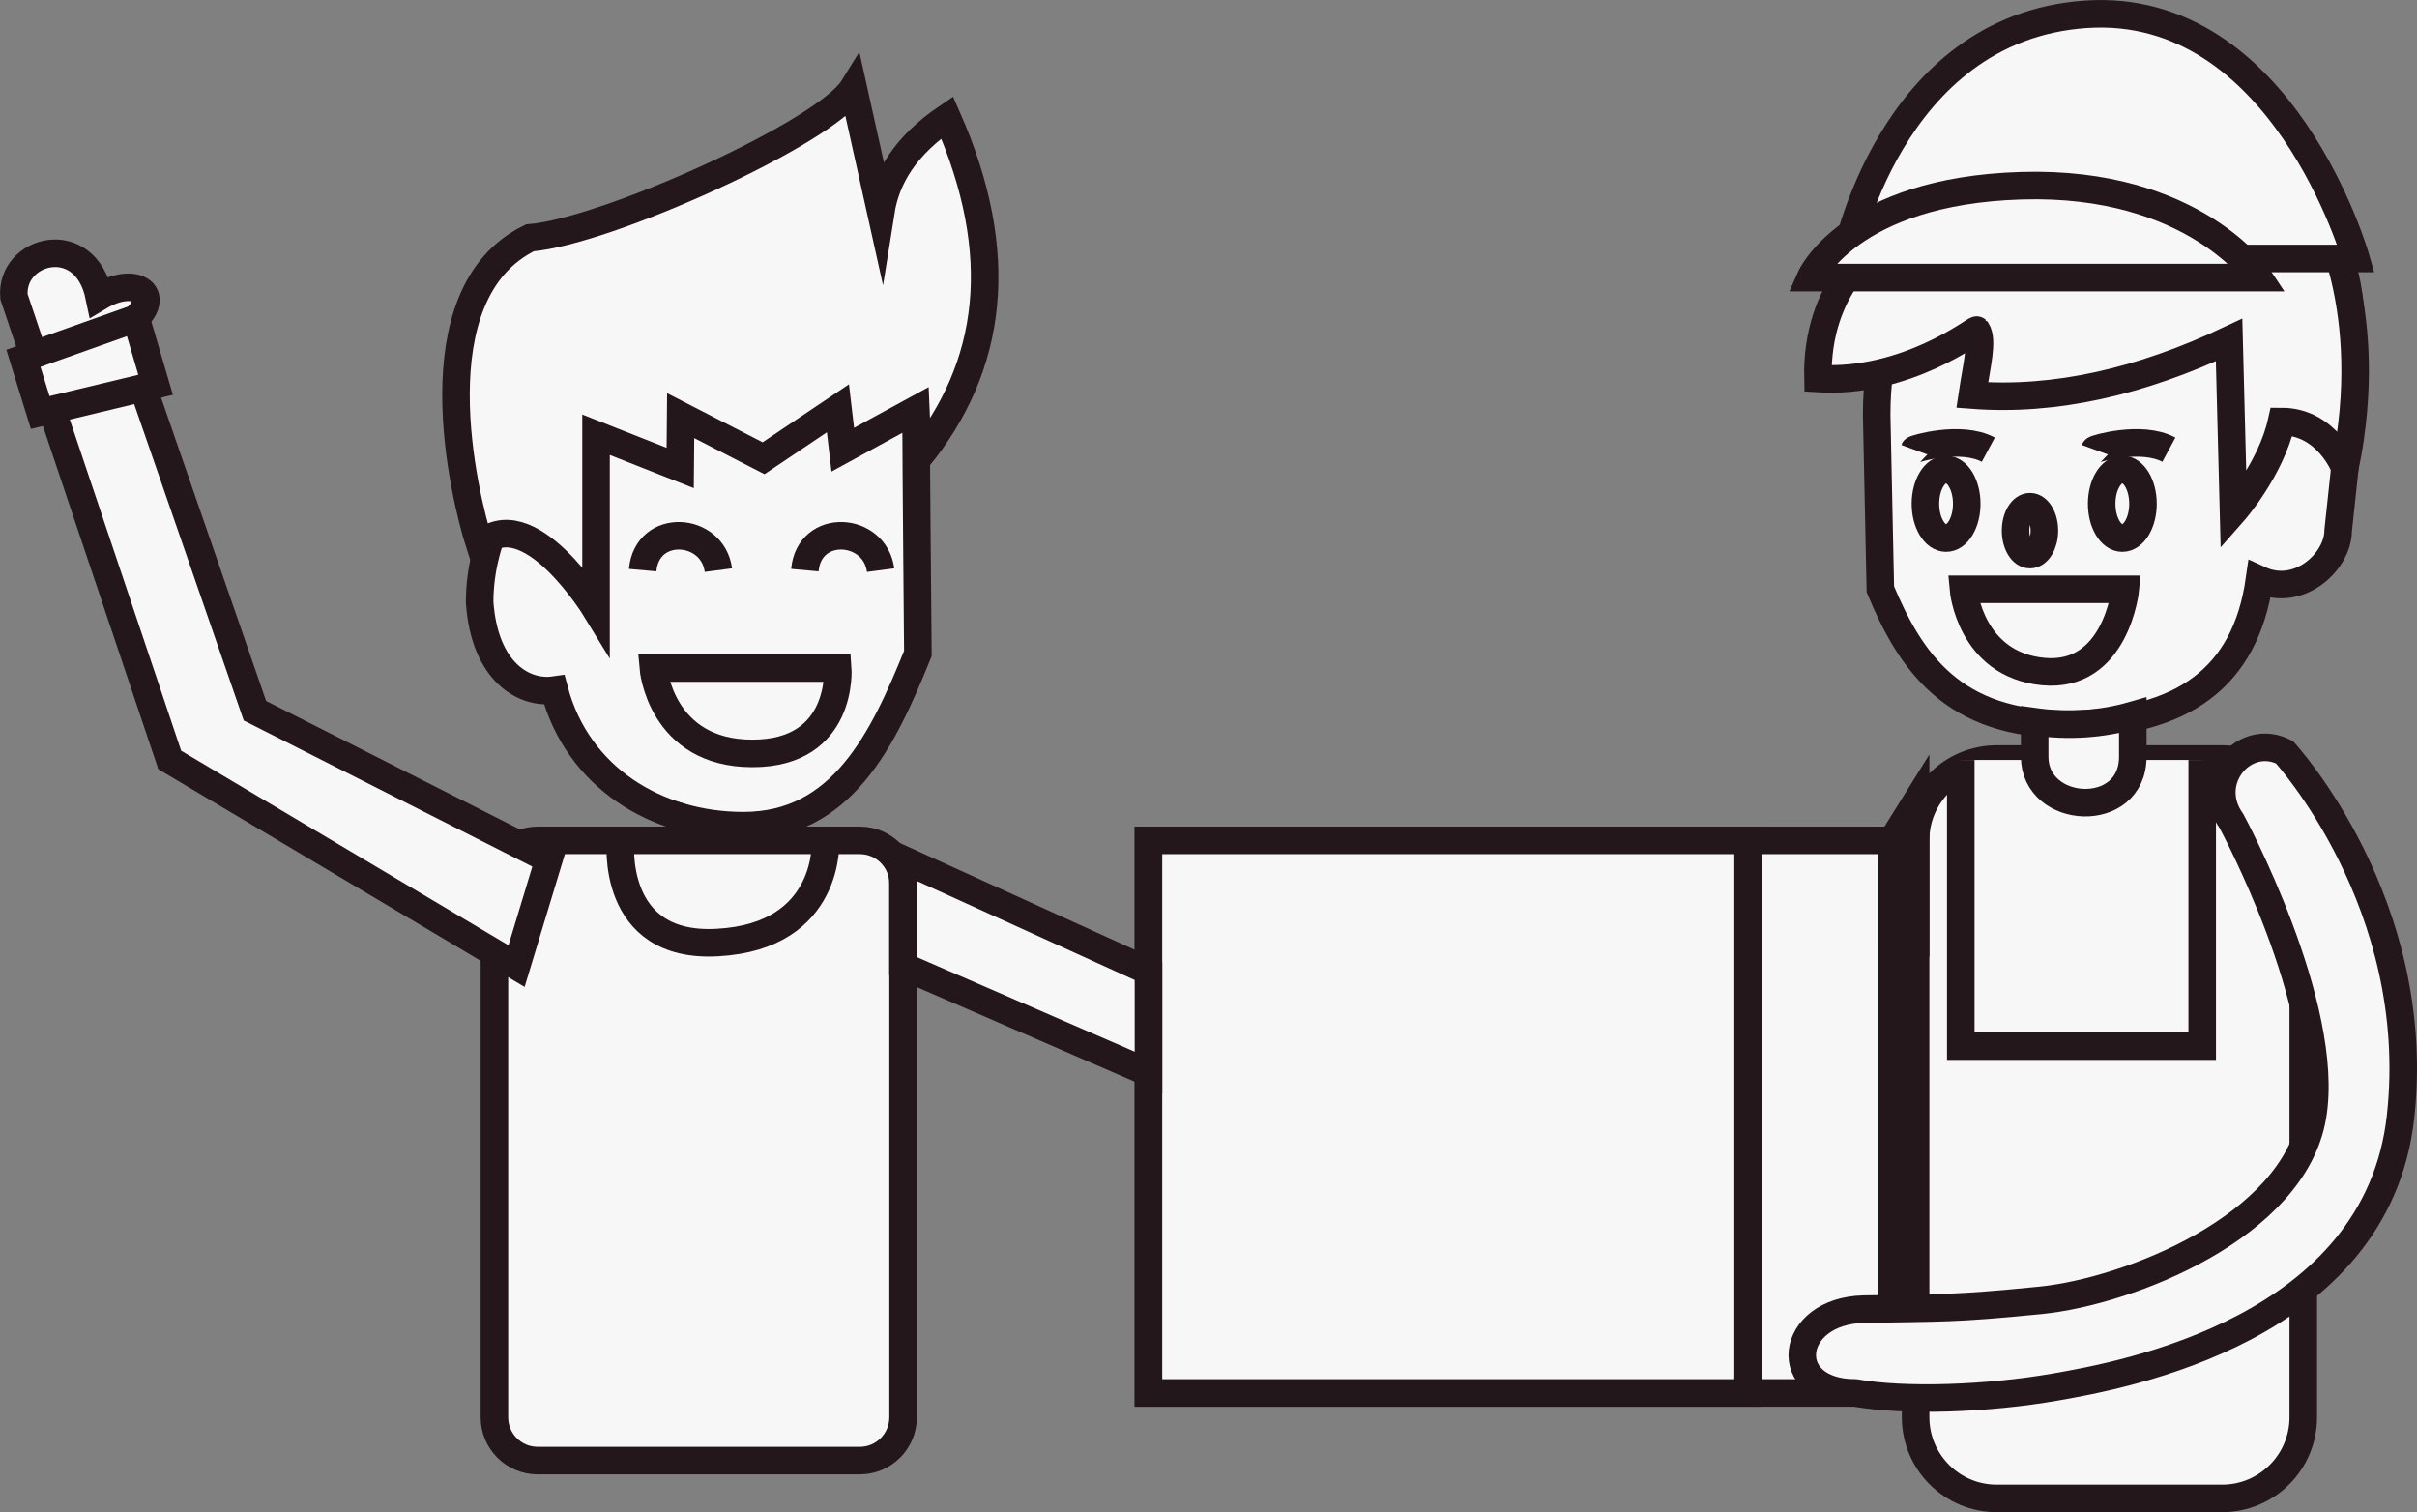 <?xml version="1.0" encoding="utf-8"?>
<!-- Generator: Adobe Illustrator 25.1.0, SVG Export Plug-In . SVG Version: 6.00 Build 0)  -->
<svg version="1.1" id="Capa_1" xmlns="http://www.w3.org/2000/svg" xmlns:xlink="http://www.w3.org/1999/xlink" x="0px" y="0px"
	 viewBox="0 0 263.3 164.74" style="enable-background:new 0 0 263.3 164.74;" xml:space="preserve">
<rect x="0" y="0" width="263.3" height="164.74" fill="#808080" stroke="none"/>
<style type="text/css">
	.st0{fill:#F7F7F7;stroke:#23171B;stroke-width:3;stroke-miterlimit:10;}
</style>
<g>
	<path class="st0" d="M242.07,163.24h-24.55c-4.88,0-8.84-3.96-8.84-8.84V91.53c0-4.88,3.96-8.84,8.84-8.84h24.55
		c4.88,0,8.84,3.96,8.84,8.84v62.87C250.91,159.28,246.95,163.24,242.07,163.24z"/>
	<path class="st0" d="M99.8,46.71c0,3.38,0.19,24.48,0.19,24.48c-3.78,9.38-8.28,18.76-19.01,18.76c-9.52,0-18.07-5.29-20.59-14.77
		c-3.23,0.47-7.59-1.86-8.14-9.57c0-14.11,14.62-26.75,28.73-26.75S99.8,32.6,99.8,46.71z"/>
	<path class="st0" d="M254.71,57.81c0,3.33-4.24,7.33-8.57,5.34c-1.52,10.71-8.42,15.64-20.78,15.75
		c-12.65,0.12-17.25-6.88-20.52-14.7l-0.4-18.99c0-14.11,6.82-17.4,20.92-17.4c7.94,0,22.47-9.26,28.3-1.9
		C258.2,31.64,255.54,49.46,254.71,57.81z"/>
	<rect x="125.11" y="91.55" class="st0" width="81.01" height="60.2"/>
	<rect x="125.11" y="91.55" class="st0" width="65.32" height="60.2"/>
	<polyline class="st0" points="213.6,82.79 213.6,113.97 239.9,113.97 239.9,82.79 	"/>
	<path class="st0" d="M232.34,77.93v4.5c0,6.98-10.69,6.38-10.69,0v-3.8C225.34,79.14,228.91,78.92,232.34,77.93z"/>
	<path class="st0" d="M243.1,89.47c0,0,10.89,20.17,8.81,32.18c-2.08,12.01-20.01,19.05-29.62,20.01
		c-9.61,0.96-10.89,0.8-19.21,0.96c-8.33,0.16-9.29,9.13-0.96,9.13c5.44,0.96,14.41,0.64,21.77-0.64s35.06-6.24,37.62-29.46
		c2.56-23.21-12.65-39.7-12.65-39.7C244.54,79.71,239.9,84.99,243.1,89.47z"/>
	<path class="st0" d="M93.67,159.12h-35.1c-2.6,0-4.71-2.11-4.71-4.71V96.26c0-2.6,2.11-4.71,4.71-4.71h35.1
		c2.6,0,4.71,2.11,4.71,4.71v58.15C98.37,157.01,96.27,159.12,93.67,159.12z"/>
	<polygon class="st0" points="98.37,93.64 125.11,105.8 125.11,116.86 98.37,105.25 	"/>
	<path class="st0" d="M74.08,89l0,2.55h10.2l0-1.81C80.85,90.26,77.44,90.07,74.08,89z"/>
	<path class="st0" d="M67.6,91.55c0,0-1.2,11.81,10.57,11.13C90.57,102,89.93,91.55,89.93,91.55H67.6z"/>
	<polygon class="st0" points="208.68,87.44 206.12,91.55 206.12,102.71 208.68,102.71 	"/>
	<path class="st0" d="M213.89,64.2h17.64c0,0-1,9.72-8.96,8.96C214.61,72.39,213.89,64.2,213.89,64.2z"/>
	<ellipse class="st0" cx="221.14" cy="57.81" rx="1.57" ry="2.61"/>
	<ellipse class="st0" cx="231.2" cy="54.88" rx="2.25" ry="3.74"/>
	<ellipse class="st0" cx="212" cy="54.88" rx="2.25" ry="3.74"/>
	<path class="st0" d="M208.53,48.99c0.04-0.11,5.07-1.61,8.07,0"/>
	<path class="st0" d="M228.2,48.99c0.04-0.11,5.07-1.61,8.07,0"/>
	<path class="st0" d="M215.33,35.96c-0.12-0.12-7.69,5.88-17.29,5.28c-0.24-10.09,6.41-14.53,6.41-14.53l48.35-3.64
		c0,0,6.24,10.48,2.65,27.91c0,0-1.93-5.06-6.9-5.06c-1.16,5.22-5.24,9.85-5.24,9.85l-0.48-18.73c-9.6,4.53-18.94,6.69-27.98,6
		C215.34,39.75,216.06,37.11,215.33,35.96z"/>
	<path class="st0" d="M201,28.16h55.65c0,0-7.99-28.09-29.45-26.6S201,28.16,201,28.16z"/>
	<path class="st0" d="M197.23,30.24h48.83c0,0-7.01-10.57-25.84-10.01C201.4,20.79,197.23,30.24,197.23,30.24z"/>
	<path class="st0" d="M71.17,72.78h20.09c0,0,0.7,9.3-9.3,9.3S71.17,72.78,71.17,72.78z"/>
	<path class="st0" d="M87.68,62.11c0.47-5.22,7.63-4.75,8.25,0"/>
	<path class="st0" d="M70.01,62.11c0.47-5.22,7.63-4.75,8.25,0"/>
	<path class="st0" d="M103.18,12.79c6.61,14.97,4.95,27.15-3.18,37.14l-0.23-5.29l-7.96,4.35l-0.53-4.51l-8.1,5.44l-9.03-4.64
		l-0.05,5.7l-9.17-3.62v19.05c0,0-7.38-12.1-12.66-7.04c-1.71-5.29-7.03-27.38,5.46-33.46c8.37-0.68,32.22-11.48,35.22-16.33
		l3,13.49C96.54,19.35,98.64,15.87,103.18,12.79z"/>
	<path class="st0" d="M27.77,77.43l32.02,16.21l-3.52,11.61L18.49,82.79L1.52,32.32c-0.43-5.15,7.78-7.36,9.29,0
		c4.36-2.61,7.53,0.24,2.56,3.52L27.77,77.43z"/>
	<polygon class="st0" points="4.38,44.94 16.95,41.92 14.82,34.68 2.55,39.04 	"/>
</g>
</svg>
